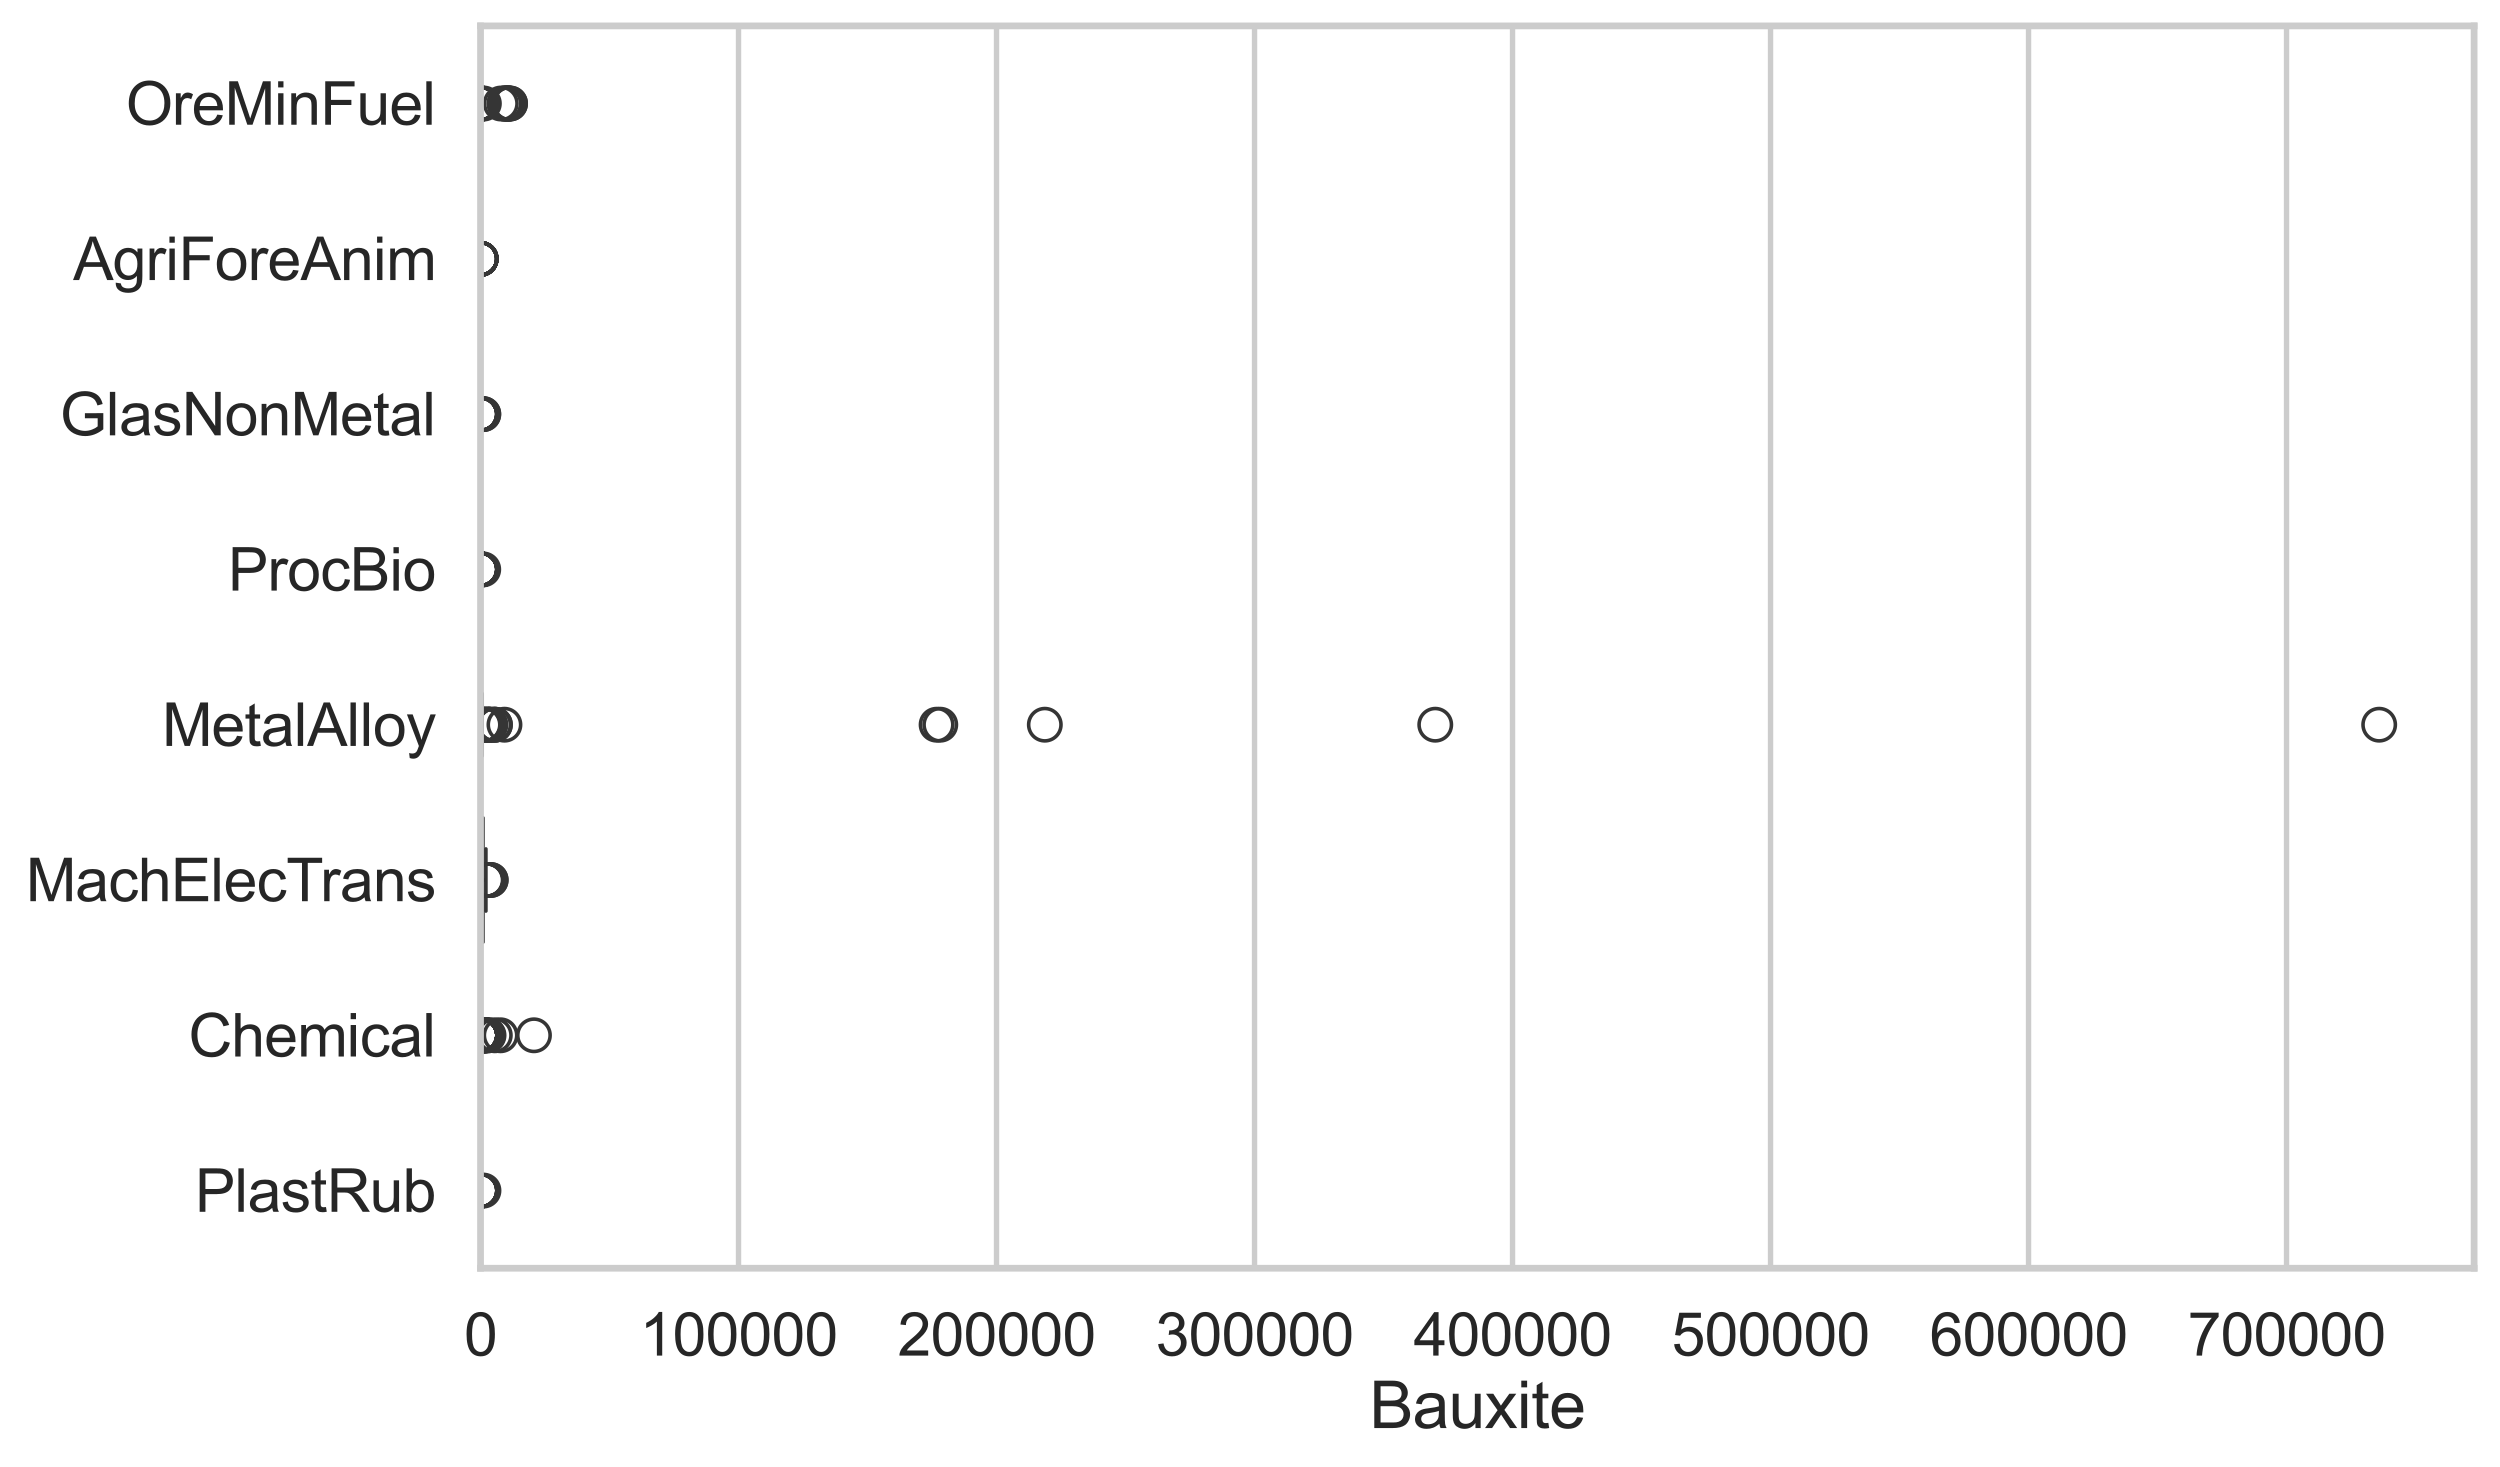 <?xml version="1.0" encoding="utf-8" standalone="no"?>
<!DOCTYPE svg PUBLIC "-//W3C//DTD SVG 1.1//EN"
  "http://www.w3.org/Graphics/SVG/1.1/DTD/svg11.dtd">
<svg xmlns:xlink="http://www.w3.org/1999/xlink" width="695.577pt" height="408.111pt" viewBox="0 0 695.577 408.111" xmlns="http://www.w3.org/2000/svg" version="1.1">
 <defs>
  <style type="text/css">*{stroke-linejoin: round; stroke-linecap: butt}</style>
 </defs>
 <g id="figure_1">
  <g id="patch_1">
   <path d="M 0 408.111 
L 695.577 408.111 
L 695.577 0 
L 0 0 
z
" style="fill: #ffffff"/>
  </g>
  <g id="axes_1">
   <g id="patch_2">
    <path d="M 133.697 352.86 
L 688.377 352.86 
L 688.377 7.2 
L 133.697 7.2 
z
" style="fill: #ffffff"/>
   </g>
   <g id="matplotlib.axis_1">
    <g id="xtick_1">
     <g id="line2d_1">
      <path d="M 133.697 352.86 
L 133.697 7.2 
" clip-path="url(#p49cb34e66d)" style="fill: none; stroke: #cccccc; stroke-width: 1.5; stroke-linecap: round"/>
     </g>
     <g id="text_1">
      <!-- 0 -->
      <g style="fill: #262626" transform="translate(129.109 377.17) scale(0.165 -0.165)">
       <defs>
        <path id="ArialMT-30" d="M 266 2259 
Q 266 3072 433 3567 
Q 600 4063 929 4331 
Q 1259 4600 1759 4600 
Q 2128 4600 2406 4451 
Q 2684 4303 2865 4023 
Q 3047 3744 3150 3342 
Q 3253 2941 3253 2259 
Q 3253 1453 3087 958 
Q 2922 463 2592 192 
Q 2263 -78 1759 -78 
Q 1097 -78 719 397 
Q 266 969 266 2259 
z
M 844 2259 
Q 844 1131 1108 757 
Q 1372 384 1759 384 
Q 2147 384 2411 759 
Q 2675 1134 2675 2259 
Q 2675 3391 2411 3762 
Q 2147 4134 1753 4134 
Q 1366 4134 1134 3806 
Q 844 3388 844 2259 
z
" transform="scale(0.016)"/>
       </defs>
       <use xlink:href="#ArialMT-30"/>
      </g>
     </g>
    </g>
    <g id="xtick_2">
     <g id="line2d_2">
      <path d="M 205.481 352.86 
L 205.481 7.2 
" clip-path="url(#p49cb34e66d)" style="fill: none; stroke: #cccccc; stroke-width: 1.5; stroke-linecap: round"/>
     </g>
     <g id="text_2">
      <!-- 100000 -->
      <g style="fill: #262626" transform="translate(177.955 377.17) scale(0.165 -0.165)">
       <defs>
        <path id="ArialMT-31" d="M 2384 0 
L 1822 0 
L 1822 3584 
Q 1619 3391 1289 3197 
Q 959 3003 697 2906 
L 697 3450 
Q 1169 3672 1522 3987 
Q 1875 4303 2022 4600 
L 2384 4600 
L 2384 0 
z
" transform="scale(0.016)"/>
       </defs>
       <use xlink:href="#ArialMT-31"/>
       <use xlink:href="#ArialMT-30" transform="translate(55.615 0)"/>
       <use xlink:href="#ArialMT-30" transform="translate(111.23 0)"/>
       <use xlink:href="#ArialMT-30" transform="translate(166.846 0)"/>
       <use xlink:href="#ArialMT-30" transform="translate(222.461 0)"/>
       <use xlink:href="#ArialMT-30" transform="translate(278.076 0)"/>
      </g>
     </g>
    </g>
    <g id="xtick_3">
     <g id="line2d_3">
      <path d="M 277.265 352.86 
L 277.265 7.2 
" clip-path="url(#p49cb34e66d)" style="fill: none; stroke: #cccccc; stroke-width: 1.5; stroke-linecap: round"/>
     </g>
     <g id="text_3">
      <!-- 200000 -->
      <g style="fill: #262626" transform="translate(249.739 377.17) scale(0.165 -0.165)">
       <defs>
        <path id="ArialMT-32" d="M 3222 541 
L 3222 0 
L 194 0 
Q 188 203 259 391 
Q 375 700 629 1000 
Q 884 1300 1366 1694 
Q 2113 2306 2375 2664 
Q 2638 3022 2638 3341 
Q 2638 3675 2398 3904 
Q 2159 4134 1775 4134 
Q 1369 4134 1125 3890 
Q 881 3647 878 3216 
L 300 3275 
Q 359 3922 746 4261 
Q 1134 4600 1788 4600 
Q 2447 4600 2831 4234 
Q 3216 3869 3216 3328 
Q 3216 3053 3103 2787 
Q 2991 2522 2730 2228 
Q 2469 1934 1863 1422 
Q 1356 997 1212 845 
Q 1069 694 975 541 
L 3222 541 
z
" transform="scale(0.016)"/>
       </defs>
       <use xlink:href="#ArialMT-32"/>
       <use xlink:href="#ArialMT-30" transform="translate(55.615 0)"/>
       <use xlink:href="#ArialMT-30" transform="translate(111.23 0)"/>
       <use xlink:href="#ArialMT-30" transform="translate(166.846 0)"/>
       <use xlink:href="#ArialMT-30" transform="translate(222.461 0)"/>
       <use xlink:href="#ArialMT-30" transform="translate(278.076 0)"/>
      </g>
     </g>
    </g>
    <g id="xtick_4">
     <g id="line2d_4">
      <path d="M 349.05 352.86 
L 349.05 7.2 
" clip-path="url(#p49cb34e66d)" style="fill: none; stroke: #cccccc; stroke-width: 1.5; stroke-linecap: round"/>
     </g>
     <g id="text_4">
      <!-- 300000 -->
      <g style="fill: #262626" transform="translate(321.523 377.17) scale(0.165 -0.165)">
       <defs>
        <path id="ArialMT-33" d="M 269 1209 
L 831 1284 
Q 928 806 1161 595 
Q 1394 384 1728 384 
Q 2125 384 2398 659 
Q 2672 934 2672 1341 
Q 2672 1728 2419 1979 
Q 2166 2231 1775 2231 
Q 1616 2231 1378 2169 
L 1441 2663 
Q 1497 2656 1531 2656 
Q 1891 2656 2178 2843 
Q 2466 3031 2466 3422 
Q 2466 3731 2256 3934 
Q 2047 4138 1716 4138 
Q 1388 4138 1169 3931 
Q 950 3725 888 3313 
L 325 3413 
Q 428 3978 793 4289 
Q 1159 4600 1703 4600 
Q 2078 4600 2393 4439 
Q 2709 4278 2876 4000 
Q 3044 3722 3044 3409 
Q 3044 3113 2884 2869 
Q 2725 2625 2413 2481 
Q 2819 2388 3044 2092 
Q 3269 1797 3269 1353 
Q 3269 753 2831 336 
Q 2394 -81 1725 -81 
Q 1122 -81 723 278 
Q 325 638 269 1209 
z
" transform="scale(0.016)"/>
       </defs>
       <use xlink:href="#ArialMT-33"/>
       <use xlink:href="#ArialMT-30" transform="translate(55.615 0)"/>
       <use xlink:href="#ArialMT-30" transform="translate(111.23 0)"/>
       <use xlink:href="#ArialMT-30" transform="translate(166.846 0)"/>
       <use xlink:href="#ArialMT-30" transform="translate(222.461 0)"/>
       <use xlink:href="#ArialMT-30" transform="translate(278.076 0)"/>
      </g>
     </g>
    </g>
    <g id="xtick_5">
     <g id="line2d_5">
      <path d="M 420.834 352.86 
L 420.834 7.2 
" clip-path="url(#p49cb34e66d)" style="fill: none; stroke: #cccccc; stroke-width: 1.5; stroke-linecap: round"/>
     </g>
     <g id="text_5">
      <!-- 400000 -->
      <g style="fill: #262626" transform="translate(393.307 377.17) scale(0.165 -0.165)">
       <defs>
        <path id="ArialMT-34" d="M 2069 0 
L 2069 1097 
L 81 1097 
L 81 1613 
L 2172 4581 
L 2631 4581 
L 2631 1613 
L 3250 1613 
L 3250 1097 
L 2631 1097 
L 2631 0 
L 2069 0 
z
M 2069 1613 
L 2069 3678 
L 634 1613 
L 2069 1613 
z
" transform="scale(0.016)"/>
       </defs>
       <use xlink:href="#ArialMT-34"/>
       <use xlink:href="#ArialMT-30" transform="translate(55.615 0)"/>
       <use xlink:href="#ArialMT-30" transform="translate(111.23 0)"/>
       <use xlink:href="#ArialMT-30" transform="translate(166.846 0)"/>
       <use xlink:href="#ArialMT-30" transform="translate(222.461 0)"/>
       <use xlink:href="#ArialMT-30" transform="translate(278.076 0)"/>
      </g>
     </g>
    </g>
    <g id="xtick_6">
     <g id="line2d_6">
      <path d="M 492.618 352.86 
L 492.618 7.2 
" clip-path="url(#p49cb34e66d)" style="fill: none; stroke: #cccccc; stroke-width: 1.5; stroke-linecap: round"/>
     </g>
     <g id="text_6">
      <!-- 500000 -->
      <g style="fill: #262626" transform="translate(465.092 377.17) scale(0.165 -0.165)">
       <defs>
        <path id="ArialMT-35" d="M 266 1200 
L 856 1250 
Q 922 819 1161 601 
Q 1400 384 1738 384 
Q 2144 384 2425 690 
Q 2706 997 2706 1503 
Q 2706 1984 2436 2262 
Q 2166 2541 1728 2541 
Q 1456 2541 1237 2417 
Q 1019 2294 894 2097 
L 366 2166 
L 809 4519 
L 3088 4519 
L 3088 3981 
L 1259 3981 
L 1013 2750 
Q 1425 3038 1878 3038 
Q 2478 3038 2890 2622 
Q 3303 2206 3303 1553 
Q 3303 931 2941 478 
Q 2500 -78 1738 -78 
Q 1113 -78 717 272 
Q 322 622 266 1200 
z
" transform="scale(0.016)"/>
       </defs>
       <use xlink:href="#ArialMT-35"/>
       <use xlink:href="#ArialMT-30" transform="translate(55.615 0)"/>
       <use xlink:href="#ArialMT-30" transform="translate(111.23 0)"/>
       <use xlink:href="#ArialMT-30" transform="translate(166.846 0)"/>
       <use xlink:href="#ArialMT-30" transform="translate(222.461 0)"/>
       <use xlink:href="#ArialMT-30" transform="translate(278.076 0)"/>
      </g>
     </g>
    </g>
    <g id="xtick_7">
     <g id="line2d_7">
      <path d="M 564.402 352.86 
L 564.402 7.2 
" clip-path="url(#p49cb34e66d)" style="fill: none; stroke: #cccccc; stroke-width: 1.5; stroke-linecap: round"/>
     </g>
     <g id="text_7">
      <!-- 600000 -->
      <g style="fill: #262626" transform="translate(536.876 377.17) scale(0.165 -0.165)">
       <defs>
        <path id="ArialMT-36" d="M 3184 3459 
L 2625 3416 
Q 2550 3747 2413 3897 
Q 2184 4138 1850 4138 
Q 1581 4138 1378 3988 
Q 1113 3794 959 3422 
Q 806 3050 800 2363 
Q 1003 2672 1297 2822 
Q 1591 2972 1913 2972 
Q 2475 2972 2870 2558 
Q 3266 2144 3266 1488 
Q 3266 1056 3080 686 
Q 2894 316 2569 119 
Q 2244 -78 1831 -78 
Q 1128 -78 684 439 
Q 241 956 241 2144 
Q 241 3472 731 4075 
Q 1159 4600 1884 4600 
Q 2425 4600 2770 4297 
Q 3116 3994 3184 3459 
z
M 888 1484 
Q 888 1194 1011 928 
Q 1134 663 1356 523 
Q 1578 384 1822 384 
Q 2178 384 2434 671 
Q 2691 959 2691 1453 
Q 2691 1928 2437 2201 
Q 2184 2475 1800 2475 
Q 1419 2475 1153 2201 
Q 888 1928 888 1484 
z
" transform="scale(0.016)"/>
       </defs>
       <use xlink:href="#ArialMT-36"/>
       <use xlink:href="#ArialMT-30" transform="translate(55.615 0)"/>
       <use xlink:href="#ArialMT-30" transform="translate(111.23 0)"/>
       <use xlink:href="#ArialMT-30" transform="translate(166.846 0)"/>
       <use xlink:href="#ArialMT-30" transform="translate(222.461 0)"/>
       <use xlink:href="#ArialMT-30" transform="translate(278.076 0)"/>
      </g>
     </g>
    </g>
    <g id="xtick_8">
     <g id="line2d_8">
      <path d="M 636.187 352.86 
L 636.187 7.2 
" clip-path="url(#p49cb34e66d)" style="fill: none; stroke: #cccccc; stroke-width: 1.5; stroke-linecap: round"/>
     </g>
     <g id="text_8">
      <!-- 700000 -->
      <g style="fill: #262626" transform="translate(608.66 377.17) scale(0.165 -0.165)">
       <defs>
        <path id="ArialMT-37" d="M 303 3981 
L 303 4522 
L 3269 4522 
L 3269 4084 
Q 2831 3619 2401 2847 
Q 1972 2075 1738 1259 
Q 1569 684 1522 0 
L 944 0 
Q 953 541 1156 1306 
Q 1359 2072 1739 2783 
Q 2119 3494 2547 3981 
L 303 3981 
z
" transform="scale(0.016)"/>
       </defs>
       <use xlink:href="#ArialMT-37"/>
       <use xlink:href="#ArialMT-30" transform="translate(55.615 0)"/>
       <use xlink:href="#ArialMT-30" transform="translate(111.23 0)"/>
       <use xlink:href="#ArialMT-30" transform="translate(166.846 0)"/>
       <use xlink:href="#ArialMT-30" transform="translate(222.461 0)"/>
       <use xlink:href="#ArialMT-30" transform="translate(278.076 0)"/>
      </g>
     </g>
    </g>
    <g id="text_9">
     <!-- Bauxite -->
     <g style="fill: #262626" transform="translate(381.019 397.334) scale(0.18 -0.18)">
      <defs>
       <path id="ArialMT-42" d="M 469 0 
L 469 4581 
L 2188 4581 
Q 2713 4581 3030 4442 
Q 3347 4303 3526 4014 
Q 3706 3725 3706 3409 
Q 3706 3116 3547 2856 
Q 3388 2597 3066 2438 
Q 3481 2316 3704 2022 
Q 3928 1728 3928 1328 
Q 3928 1006 3792 729 
Q 3656 453 3456 303 
Q 3256 153 2954 76 
Q 2653 0 2216 0 
L 469 0 
z
M 1075 2656 
L 2066 2656 
Q 2469 2656 2644 2709 
Q 2875 2778 2992 2937 
Q 3109 3097 3109 3338 
Q 3109 3566 3000 3739 
Q 2891 3913 2687 3977 
Q 2484 4041 1991 4041 
L 1075 4041 
L 1075 2656 
z
M 1075 541 
L 2216 541 
Q 2509 541 2628 563 
Q 2838 600 2978 687 
Q 3119 775 3209 942 
Q 3300 1109 3300 1328 
Q 3300 1584 3169 1773 
Q 3038 1963 2805 2039 
Q 2572 2116 2134 2116 
L 1075 2116 
L 1075 541 
z
" transform="scale(0.016)"/>
       <path id="ArialMT-61" d="M 2588 409 
Q 2275 144 1986 34 
Q 1697 -75 1366 -75 
Q 819 -75 525 192 
Q 231 459 231 875 
Q 231 1119 342 1320 
Q 453 1522 633 1644 
Q 813 1766 1038 1828 
Q 1203 1872 1538 1913 
Q 2219 1994 2541 2106 
Q 2544 2222 2544 2253 
Q 2544 2597 2384 2738 
Q 2169 2928 1744 2928 
Q 1347 2928 1158 2789 
Q 969 2650 878 2297 
L 328 2372 
Q 403 2725 575 2942 
Q 747 3159 1072 3276 
Q 1397 3394 1825 3394 
Q 2250 3394 2515 3294 
Q 2781 3194 2906 3042 
Q 3031 2891 3081 2659 
Q 3109 2516 3109 2141 
L 3109 1391 
Q 3109 606 3145 398 
Q 3181 191 3288 0 
L 2700 0 
Q 2613 175 2588 409 
z
M 2541 1666 
Q 2234 1541 1622 1453 
Q 1275 1403 1131 1340 
Q 988 1278 909 1158 
Q 831 1038 831 891 
Q 831 666 1001 516 
Q 1172 366 1500 366 
Q 1825 366 2078 508 
Q 2331 650 2450 897 
Q 2541 1088 2541 1459 
L 2541 1666 
z
" transform="scale(0.016)"/>
       <path id="ArialMT-75" d="M 2597 0 
L 2597 488 
Q 2209 -75 1544 -75 
Q 1250 -75 995 37 
Q 741 150 617 320 
Q 494 491 444 738 
Q 409 903 409 1263 
L 409 3319 
L 972 3319 
L 972 1478 
Q 972 1038 1006 884 
Q 1059 663 1231 536 
Q 1403 409 1656 409 
Q 1909 409 2131 539 
Q 2353 669 2445 892 
Q 2538 1116 2538 1541 
L 2538 3319 
L 3100 3319 
L 3100 0 
L 2597 0 
z
" transform="scale(0.016)"/>
       <path id="ArialMT-78" d="M 47 0 
L 1259 1725 
L 138 3319 
L 841 3319 
L 1350 2541 
Q 1494 2319 1581 2169 
Q 1719 2375 1834 2534 
L 2394 3319 
L 3066 3319 
L 1919 1756 
L 3153 0 
L 2463 0 
L 1781 1031 
L 1600 1309 
L 728 0 
L 47 0 
z
" transform="scale(0.016)"/>
       <path id="ArialMT-69" d="M 425 3934 
L 425 4581 
L 988 4581 
L 988 3934 
L 425 3934 
z
M 425 0 
L 425 3319 
L 988 3319 
L 988 0 
L 425 0 
z
" transform="scale(0.016)"/>
       <path id="ArialMT-74" d="M 1650 503 
L 1731 6 
Q 1494 -44 1306 -44 
Q 1000 -44 831 53 
Q 663 150 594 308 
Q 525 466 525 972 
L 525 2881 
L 113 2881 
L 113 3319 
L 525 3319 
L 525 4141 
L 1084 4478 
L 1084 3319 
L 1650 3319 
L 1650 2881 
L 1084 2881 
L 1084 941 
Q 1084 700 1114 631 
Q 1144 563 1211 522 
Q 1278 481 1403 481 
Q 1497 481 1650 503 
z
" transform="scale(0.016)"/>
       <path id="ArialMT-65" d="M 2694 1069 
L 3275 997 
Q 3138 488 2766 206 
Q 2394 -75 1816 -75 
Q 1088 -75 661 373 
Q 234 822 234 1631 
Q 234 2469 665 2931 
Q 1097 3394 1784 3394 
Q 2450 3394 2872 2941 
Q 3294 2488 3294 1666 
Q 3294 1616 3291 1516 
L 816 1516 
Q 847 969 1125 678 
Q 1403 388 1819 388 
Q 2128 388 2347 550 
Q 2566 713 2694 1069 
z
M 847 1978 
L 2700 1978 
Q 2663 2397 2488 2606 
Q 2219 2931 1791 2931 
Q 1403 2931 1139 2672 
Q 875 2413 847 1978 
z
" transform="scale(0.016)"/>
      </defs>
      <use xlink:href="#ArialMT-42"/>
      <use xlink:href="#ArialMT-61" transform="translate(66.699 0)"/>
      <use xlink:href="#ArialMT-75" transform="translate(122.314 0)"/>
      <use xlink:href="#ArialMT-78" transform="translate(177.93 0)"/>
      <use xlink:href="#ArialMT-69" transform="translate(227.93 0)"/>
      <use xlink:href="#ArialMT-74" transform="translate(250.146 0)"/>
      <use xlink:href="#ArialMT-65" transform="translate(277.93 0)"/>
     </g>
    </g>
   </g>
   <g id="matplotlib.axis_2">
    <g id="ytick_1">
     <g id="text_10">
      <!-- OreMinFuel -->
      <g style="fill: #262626" transform="translate(35.013 34.709) scale(0.165 -0.165)">
       <defs>
        <path id="ArialMT-4f" d="M 309 2231 
Q 309 3372 921 4017 
Q 1534 4663 2503 4663 
Q 3138 4663 3647 4359 
Q 4156 4056 4423 3514 
Q 4691 2972 4691 2284 
Q 4691 1588 4409 1038 
Q 4128 488 3612 205 
Q 3097 -78 2500 -78 
Q 1853 -78 1343 234 
Q 834 547 571 1087 
Q 309 1628 309 2231 
z
M 934 2222 
Q 934 1394 1379 917 
Q 1825 441 2497 441 
Q 3181 441 3623 922 
Q 4066 1403 4066 2288 
Q 4066 2847 3877 3264 
Q 3688 3681 3323 3911 
Q 2959 4141 2506 4141 
Q 1863 4141 1398 3698 
Q 934 3256 934 2222 
z
" transform="scale(0.016)"/>
        <path id="ArialMT-72" d="M 416 0 
L 416 3319 
L 922 3319 
L 922 2816 
Q 1116 3169 1280 3281 
Q 1444 3394 1641 3394 
Q 1925 3394 2219 3213 
L 2025 2691 
Q 1819 2813 1613 2813 
Q 1428 2813 1281 2702 
Q 1134 2591 1072 2394 
Q 978 2094 978 1738 
L 978 0 
L 416 0 
z
" transform="scale(0.016)"/>
        <path id="ArialMT-4d" d="M 475 0 
L 475 4581 
L 1388 4581 
L 2472 1338 
Q 2622 884 2691 659 
Q 2769 909 2934 1394 
L 4031 4581 
L 4847 4581 
L 4847 0 
L 4263 0 
L 4263 3834 
L 2931 0 
L 2384 0 
L 1059 3900 
L 1059 0 
L 475 0 
z
" transform="scale(0.016)"/>
        <path id="ArialMT-6e" d="M 422 0 
L 422 3319 
L 928 3319 
L 928 2847 
Q 1294 3394 1984 3394 
Q 2284 3394 2536 3286 
Q 2788 3178 2913 3003 
Q 3038 2828 3088 2588 
Q 3119 2431 3119 2041 
L 3119 0 
L 2556 0 
L 2556 2019 
Q 2556 2363 2490 2533 
Q 2425 2703 2258 2804 
Q 2091 2906 1866 2906 
Q 1506 2906 1245 2678 
Q 984 2450 984 1813 
L 984 0 
L 422 0 
z
" transform="scale(0.016)"/>
        <path id="ArialMT-46" d="M 525 0 
L 525 4581 
L 3616 4581 
L 3616 4041 
L 1131 4041 
L 1131 2622 
L 3281 2622 
L 3281 2081 
L 1131 2081 
L 1131 0 
L 525 0 
z
" transform="scale(0.016)"/>
        <path id="ArialMT-6c" d="M 409 0 
L 409 4581 
L 972 4581 
L 972 0 
L 409 0 
z
" transform="scale(0.016)"/>
       </defs>
       <use xlink:href="#ArialMT-4f"/>
       <use xlink:href="#ArialMT-72" transform="translate(77.783 0)"/>
       <use xlink:href="#ArialMT-65" transform="translate(111.084 0)"/>
       <use xlink:href="#ArialMT-4d" transform="translate(166.699 0)"/>
       <use xlink:href="#ArialMT-69" transform="translate(250 0)"/>
       <use xlink:href="#ArialMT-6e" transform="translate(272.217 0)"/>
       <use xlink:href="#ArialMT-46" transform="translate(327.832 0)"/>
       <use xlink:href="#ArialMT-75" transform="translate(388.916 0)"/>
       <use xlink:href="#ArialMT-65" transform="translate(444.531 0)"/>
       <use xlink:href="#ArialMT-6c" transform="translate(500.146 0)"/>
      </g>
     </g>
    </g>
    <g id="ytick_2">
     <g id="text_11">
      <!-- AgriForeAnim -->
      <g style="fill: #262626" transform="translate(20.341 77.916) scale(0.165 -0.165)">
       <defs>
        <path id="ArialMT-41" d="M -9 0 
L 1750 4581 
L 2403 4581 
L 4278 0 
L 3588 0 
L 3053 1388 
L 1138 1388 
L 634 0 
L -9 0 
z
M 1313 1881 
L 2866 1881 
L 2388 3150 
Q 2169 3728 2063 4100 
Q 1975 3659 1816 3225 
L 1313 1881 
z
" transform="scale(0.016)"/>
        <path id="ArialMT-67" d="M 319 -275 
L 866 -356 
Q 900 -609 1056 -725 
Q 1266 -881 1628 -881 
Q 2019 -881 2231 -725 
Q 2444 -569 2519 -288 
Q 2563 -116 2559 434 
Q 2191 0 1641 0 
Q 956 0 581 494 
Q 206 988 206 1678 
Q 206 2153 378 2554 
Q 550 2956 876 3175 
Q 1203 3394 1644 3394 
Q 2231 3394 2613 2919 
L 2613 3319 
L 3131 3319 
L 3131 450 
Q 3131 -325 2973 -648 
Q 2816 -972 2473 -1159 
Q 2131 -1347 1631 -1347 
Q 1038 -1347 672 -1080 
Q 306 -813 319 -275 
z
M 784 1719 
Q 784 1066 1043 766 
Q 1303 466 1694 466 
Q 2081 466 2343 764 
Q 2606 1063 2606 1700 
Q 2606 2309 2336 2618 
Q 2066 2928 1684 2928 
Q 1309 2928 1046 2623 
Q 784 2319 784 1719 
z
" transform="scale(0.016)"/>
        <path id="ArialMT-6f" d="M 213 1659 
Q 213 2581 725 3025 
Q 1153 3394 1769 3394 
Q 2453 3394 2887 2945 
Q 3322 2497 3322 1706 
Q 3322 1066 3130 698 
Q 2938 331 2570 128 
Q 2203 -75 1769 -75 
Q 1072 -75 642 372 
Q 213 819 213 1659 
z
M 791 1659 
Q 791 1022 1069 705 
Q 1347 388 1769 388 
Q 2188 388 2466 706 
Q 2744 1025 2744 1678 
Q 2744 2294 2464 2611 
Q 2184 2928 1769 2928 
Q 1347 2928 1069 2612 
Q 791 2297 791 1659 
z
" transform="scale(0.016)"/>
        <path id="ArialMT-6d" d="M 422 0 
L 422 3319 
L 925 3319 
L 925 2853 
Q 1081 3097 1340 3245 
Q 1600 3394 1931 3394 
Q 2300 3394 2536 3241 
Q 2772 3088 2869 2813 
Q 3263 3394 3894 3394 
Q 4388 3394 4653 3120 
Q 4919 2847 4919 2278 
L 4919 0 
L 4359 0 
L 4359 2091 
Q 4359 2428 4304 2576 
Q 4250 2725 4106 2815 
Q 3963 2906 3769 2906 
Q 3419 2906 3187 2673 
Q 2956 2441 2956 1928 
L 2956 0 
L 2394 0 
L 2394 2156 
Q 2394 2531 2256 2718 
Q 2119 2906 1806 2906 
Q 1569 2906 1367 2781 
Q 1166 2656 1075 2415 
Q 984 2175 984 1722 
L 984 0 
L 422 0 
z
" transform="scale(0.016)"/>
       </defs>
       <use xlink:href="#ArialMT-41"/>
       <use xlink:href="#ArialMT-67" transform="translate(66.699 0)"/>
       <use xlink:href="#ArialMT-72" transform="translate(122.314 0)"/>
       <use xlink:href="#ArialMT-69" transform="translate(155.615 0)"/>
       <use xlink:href="#ArialMT-46" transform="translate(177.832 0)"/>
       <use xlink:href="#ArialMT-6f" transform="translate(238.916 0)"/>
       <use xlink:href="#ArialMT-72" transform="translate(294.531 0)"/>
       <use xlink:href="#ArialMT-65" transform="translate(327.832 0)"/>
       <use xlink:href="#ArialMT-41" transform="translate(383.447 0)"/>
       <use xlink:href="#ArialMT-6e" transform="translate(450.146 0)"/>
       <use xlink:href="#ArialMT-69" transform="translate(505.762 0)"/>
       <use xlink:href="#ArialMT-6d" transform="translate(527.979 0)"/>
      </g>
     </g>
    </g>
    <g id="ytick_3">
     <g id="text_12">
      <!-- GlasNonMetal -->
      <g style="fill: #262626" transform="translate(16.659 121.124) scale(0.165 -0.165)">
       <defs>
        <path id="ArialMT-47" d="M 2638 1797 
L 2638 2334 
L 4578 2338 
L 4578 638 
Q 4131 281 3656 101 
Q 3181 -78 2681 -78 
Q 2006 -78 1454 211 
Q 903 500 622 1047 
Q 341 1594 341 2269 
Q 341 2938 620 3517 
Q 900 4097 1425 4378 
Q 1950 4659 2634 4659 
Q 3131 4659 3532 4498 
Q 3934 4338 4162 4050 
Q 4391 3763 4509 3300 
L 3963 3150 
Q 3859 3500 3706 3700 
Q 3553 3900 3268 4020 
Q 2984 4141 2638 4141 
Q 2222 4141 1919 4014 
Q 1616 3888 1430 3681 
Q 1244 3475 1141 3228 
Q 966 2803 966 2306 
Q 966 1694 1177 1281 
Q 1388 869 1791 669 
Q 2194 469 2647 469 
Q 3041 469 3416 620 
Q 3791 772 3984 944 
L 3984 1797 
L 2638 1797 
z
" transform="scale(0.016)"/>
        <path id="ArialMT-73" d="M 197 991 
L 753 1078 
Q 800 744 1014 566 
Q 1228 388 1613 388 
Q 2000 388 2187 545 
Q 2375 703 2375 916 
Q 2375 1106 2209 1216 
Q 2094 1291 1634 1406 
Q 1016 1563 777 1677 
Q 538 1791 414 1992 
Q 291 2194 291 2438 
Q 291 2659 392 2848 
Q 494 3038 669 3163 
Q 800 3259 1026 3326 
Q 1253 3394 1513 3394 
Q 1903 3394 2198 3281 
Q 2494 3169 2634 2976 
Q 2775 2784 2828 2463 
L 2278 2388 
Q 2241 2644 2061 2787 
Q 1881 2931 1553 2931 
Q 1166 2931 1000 2803 
Q 834 2675 834 2503 
Q 834 2394 903 2306 
Q 972 2216 1119 2156 
Q 1203 2125 1616 2013 
Q 2213 1853 2448 1751 
Q 2684 1650 2818 1456 
Q 2953 1263 2953 975 
Q 2953 694 2789 445 
Q 2625 197 2315 61 
Q 2006 -75 1616 -75 
Q 969 -75 630 194 
Q 291 463 197 991 
z
" transform="scale(0.016)"/>
        <path id="ArialMT-4e" d="M 488 0 
L 488 4581 
L 1109 4581 
L 3516 984 
L 3516 4581 
L 4097 4581 
L 4097 0 
L 3475 0 
L 1069 3600 
L 1069 0 
L 488 0 
z
" transform="scale(0.016)"/>
       </defs>
       <use xlink:href="#ArialMT-47"/>
       <use xlink:href="#ArialMT-6c" transform="translate(77.783 0)"/>
       <use xlink:href="#ArialMT-61" transform="translate(100 0)"/>
       <use xlink:href="#ArialMT-73" transform="translate(155.615 0)"/>
       <use xlink:href="#ArialMT-4e" transform="translate(205.615 0)"/>
       <use xlink:href="#ArialMT-6f" transform="translate(277.832 0)"/>
       <use xlink:href="#ArialMT-6e" transform="translate(333.447 0)"/>
       <use xlink:href="#ArialMT-4d" transform="translate(389.062 0)"/>
       <use xlink:href="#ArialMT-65" transform="translate(472.363 0)"/>
       <use xlink:href="#ArialMT-74" transform="translate(527.979 0)"/>
       <use xlink:href="#ArialMT-61" transform="translate(555.762 0)"/>
       <use xlink:href="#ArialMT-6c" transform="translate(611.377 0)"/>
      </g>
     </g>
    </g>
    <g id="ytick_4">
     <g id="text_13">
      <!-- ProcBio -->
      <g style="fill: #262626" transform="translate(63.424 164.331) scale(0.165 -0.165)">
       <defs>
        <path id="ArialMT-50" d="M 494 0 
L 494 4581 
L 2222 4581 
Q 2678 4581 2919 4538 
Q 3256 4481 3484 4323 
Q 3713 4166 3852 3881 
Q 3991 3597 3991 3256 
Q 3991 2672 3619 2267 
Q 3247 1863 2275 1863 
L 1100 1863 
L 1100 0 
L 494 0 
z
M 1100 2403 
L 2284 2403 
Q 2872 2403 3119 2622 
Q 3366 2841 3366 3238 
Q 3366 3525 3220 3729 
Q 3075 3934 2838 4000 
Q 2684 4041 2272 4041 
L 1100 4041 
L 1100 2403 
z
" transform="scale(0.016)"/>
        <path id="ArialMT-63" d="M 2588 1216 
L 3141 1144 
Q 3050 572 2676 248 
Q 2303 -75 1759 -75 
Q 1078 -75 664 370 
Q 250 816 250 1647 
Q 250 2184 428 2587 
Q 606 2991 970 3192 
Q 1334 3394 1763 3394 
Q 2303 3394 2647 3120 
Q 2991 2847 3088 2344 
L 2541 2259 
Q 2463 2594 2264 2762 
Q 2066 2931 1784 2931 
Q 1359 2931 1093 2626 
Q 828 2322 828 1663 
Q 828 994 1084 691 
Q 1341 388 1753 388 
Q 2084 388 2306 591 
Q 2528 794 2588 1216 
z
" transform="scale(0.016)"/>
       </defs>
       <use xlink:href="#ArialMT-50"/>
       <use xlink:href="#ArialMT-72" transform="translate(66.699 0)"/>
       <use xlink:href="#ArialMT-6f" transform="translate(100 0)"/>
       <use xlink:href="#ArialMT-63" transform="translate(155.615 0)"/>
       <use xlink:href="#ArialMT-42" transform="translate(205.615 0)"/>
       <use xlink:href="#ArialMT-69" transform="translate(272.314 0)"/>
       <use xlink:href="#ArialMT-6f" transform="translate(294.531 0)"/>
      </g>
     </g>
    </g>
    <g id="ytick_5">
     <g id="text_14">
      <!-- MetalAlloy -->
      <g style="fill: #262626" transform="translate(45.088 207.539) scale(0.165 -0.165)">
       <defs>
        <path id="ArialMT-79" d="M 397 -1278 
L 334 -750 
Q 519 -800 656 -800 
Q 844 -800 956 -737 
Q 1069 -675 1141 -563 
Q 1194 -478 1313 -144 
Q 1328 -97 1363 -6 
L 103 3319 
L 709 3319 
L 1400 1397 
Q 1534 1031 1641 628 
Q 1738 1016 1872 1384 
L 2581 3319 
L 3144 3319 
L 1881 -56 
Q 1678 -603 1566 -809 
Q 1416 -1088 1222 -1217 
Q 1028 -1347 759 -1347 
Q 597 -1347 397 -1278 
z
" transform="scale(0.016)"/>
       </defs>
       <use xlink:href="#ArialMT-4d"/>
       <use xlink:href="#ArialMT-65" transform="translate(83.301 0)"/>
       <use xlink:href="#ArialMT-74" transform="translate(138.916 0)"/>
       <use xlink:href="#ArialMT-61" transform="translate(166.699 0)"/>
       <use xlink:href="#ArialMT-6c" transform="translate(222.314 0)"/>
       <use xlink:href="#ArialMT-41" transform="translate(244.531 0)"/>
       <use xlink:href="#ArialMT-6c" transform="translate(311.23 0)"/>
       <use xlink:href="#ArialMT-6c" transform="translate(333.447 0)"/>
       <use xlink:href="#ArialMT-6f" transform="translate(355.664 0)"/>
       <use xlink:href="#ArialMT-79" transform="translate(411.279 0)"/>
      </g>
     </g>
    </g>
    <g id="ytick_6">
     <g id="text_15">
      <!-- MachElecTrans -->
      <g style="fill: #262626" transform="translate(7.2 250.746) scale(0.165 -0.165)">
       <defs>
        <path id="ArialMT-68" d="M 422 0 
L 422 4581 
L 984 4581 
L 984 2938 
Q 1378 3394 1978 3394 
Q 2347 3394 2619 3248 
Q 2891 3103 3008 2847 
Q 3125 2591 3125 2103 
L 3125 0 
L 2563 0 
L 2563 2103 
Q 2563 2525 2380 2717 
Q 2197 2909 1863 2909 
Q 1613 2909 1392 2779 
Q 1172 2650 1078 2428 
Q 984 2206 984 1816 
L 984 0 
L 422 0 
z
" transform="scale(0.016)"/>
        <path id="ArialMT-45" d="M 506 0 
L 506 4581 
L 3819 4581 
L 3819 4041 
L 1113 4041 
L 1113 2638 
L 3647 2638 
L 3647 2100 
L 1113 2100 
L 1113 541 
L 3925 541 
L 3925 0 
L 506 0 
z
" transform="scale(0.016)"/>
        <path id="ArialMT-54" d="M 1659 0 
L 1659 4041 
L 150 4041 
L 150 4581 
L 3781 4581 
L 3781 4041 
L 2266 4041 
L 2266 0 
L 1659 0 
z
" transform="scale(0.016)"/>
       </defs>
       <use xlink:href="#ArialMT-4d"/>
       <use xlink:href="#ArialMT-61" transform="translate(83.301 0)"/>
       <use xlink:href="#ArialMT-63" transform="translate(138.916 0)"/>
       <use xlink:href="#ArialMT-68" transform="translate(188.916 0)"/>
       <use xlink:href="#ArialMT-45" transform="translate(244.531 0)"/>
       <use xlink:href="#ArialMT-6c" transform="translate(311.23 0)"/>
       <use xlink:href="#ArialMT-65" transform="translate(333.447 0)"/>
       <use xlink:href="#ArialMT-63" transform="translate(389.062 0)"/>
       <use xlink:href="#ArialMT-54" transform="translate(439.062 0)"/>
       <use xlink:href="#ArialMT-72" transform="translate(496.396 0)"/>
       <use xlink:href="#ArialMT-61" transform="translate(529.697 0)"/>
       <use xlink:href="#ArialMT-6e" transform="translate(585.312 0)"/>
       <use xlink:href="#ArialMT-73" transform="translate(640.928 0)"/>
      </g>
     </g>
    </g>
    <g id="ytick_7">
     <g id="text_16">
      <!-- Chemical -->
      <g style="fill: #262626" transform="translate(52.428 293.954) scale(0.165 -0.165)">
       <defs>
        <path id="ArialMT-43" d="M 3763 1606 
L 4369 1453 
Q 4178 706 3683 314 
Q 3188 -78 2472 -78 
Q 1731 -78 1267 223 
Q 803 525 561 1097 
Q 319 1669 319 2325 
Q 319 3041 592 3573 
Q 866 4106 1370 4382 
Q 1875 4659 2481 4659 
Q 3169 4659 3637 4309 
Q 4106 3959 4291 3325 
L 3694 3184 
Q 3534 3684 3231 3912 
Q 2928 4141 2469 4141 
Q 1941 4141 1586 3887 
Q 1231 3634 1087 3207 
Q 944 2781 944 2328 
Q 944 1744 1114 1308 
Q 1284 872 1643 656 
Q 2003 441 2422 441 
Q 2931 441 3284 734 
Q 3638 1028 3763 1606 
z
" transform="scale(0.016)"/>
       </defs>
       <use xlink:href="#ArialMT-43"/>
       <use xlink:href="#ArialMT-68" transform="translate(72.217 0)"/>
       <use xlink:href="#ArialMT-65" transform="translate(127.832 0)"/>
       <use xlink:href="#ArialMT-6d" transform="translate(183.447 0)"/>
       <use xlink:href="#ArialMT-69" transform="translate(266.748 0)"/>
       <use xlink:href="#ArialMT-63" transform="translate(288.965 0)"/>
       <use xlink:href="#ArialMT-61" transform="translate(338.965 0)"/>
       <use xlink:href="#ArialMT-6c" transform="translate(394.58 0)"/>
      </g>
     </g>
    </g>
    <g id="ytick_8">
     <g id="text_17">
      <!-- PlastRub -->
      <g style="fill: #262626" transform="translate(54.248 337.161) scale(0.165 -0.165)">
       <defs>
        <path id="ArialMT-52" d="M 503 0 
L 503 4581 
L 2534 4581 
Q 3147 4581 3465 4457 
Q 3784 4334 3975 4021 
Q 4166 3709 4166 3331 
Q 4166 2844 3850 2509 
Q 3534 2175 2875 2084 
Q 3116 1969 3241 1856 
Q 3506 1613 3744 1247 
L 4541 0 
L 3778 0 
L 3172 953 
Q 2906 1366 2734 1584 
Q 2563 1803 2427 1890 
Q 2291 1978 2150 2013 
Q 2047 2034 1813 2034 
L 1109 2034 
L 1109 0 
L 503 0 
z
M 1109 2559 
L 2413 2559 
Q 2828 2559 3062 2645 
Q 3297 2731 3419 2920 
Q 3541 3109 3541 3331 
Q 3541 3656 3305 3865 
Q 3069 4075 2559 4075 
L 1109 4075 
L 1109 2559 
z
" transform="scale(0.016)"/>
        <path id="ArialMT-62" d="M 941 0 
L 419 0 
L 419 4581 
L 981 4581 
L 981 2947 
Q 1338 3394 1891 3394 
Q 2197 3394 2470 3270 
Q 2744 3147 2920 2923 
Q 3097 2700 3197 2384 
Q 3297 2069 3297 1709 
Q 3297 856 2875 390 
Q 2453 -75 1863 -75 
Q 1275 -75 941 416 
L 941 0 
z
M 934 1684 
Q 934 1088 1097 822 
Q 1363 388 1816 388 
Q 2184 388 2453 708 
Q 2722 1028 2722 1663 
Q 2722 2313 2464 2622 
Q 2206 2931 1841 2931 
Q 1472 2931 1203 2611 
Q 934 2291 934 1684 
z
" transform="scale(0.016)"/>
       </defs>
       <use xlink:href="#ArialMT-50"/>
       <use xlink:href="#ArialMT-6c" transform="translate(66.699 0)"/>
       <use xlink:href="#ArialMT-61" transform="translate(88.916 0)"/>
       <use xlink:href="#ArialMT-73" transform="translate(144.531 0)"/>
       <use xlink:href="#ArialMT-74" transform="translate(194.531 0)"/>
       <use xlink:href="#ArialMT-52" transform="translate(222.314 0)"/>
       <use xlink:href="#ArialMT-75" transform="translate(294.531 0)"/>
       <use xlink:href="#ArialMT-62" transform="translate(350.146 0)"/>
      </g>
     </g>
    </g>
   </g>
   <g id="patch_3">
    <path d="M 133.697 11.521 
L 133.697 46.087 
L 133.699 46.087 
L 133.699 11.521 
L 133.697 11.521 
z
" clip-path="url(#p49cb34e66d)" style="fill: #ca74db; stroke: #353535; stroke-linejoin: miter"/>
   </g>
   <g id="line2d_9">
    <path d="M 133.697 28.804 
L 133.697 28.804 
" clip-path="url(#p49cb34e66d)" style="fill: none; stroke: #353535"/>
   </g>
   <g id="line2d_10">
    <path d="M 133.699 28.804 
L 133.701 28.804 
" clip-path="url(#p49cb34e66d)" style="fill: none; stroke: #353535"/>
   </g>
   <g id="line2d_11">
    <path d="M 133.697 20.162 
L 133.697 37.445 
" clip-path="url(#p49cb34e66d)" style="fill: none; stroke: #353535; stroke-linecap: round"/>
   </g>
   <g id="line2d_12">
    <path d="M 133.701 20.162 
L 133.701 37.445 
" clip-path="url(#p49cb34e66d)" style="fill: none; stroke: #353535; stroke-linecap: round"/>
   </g>
   <g id="line2d_13">
    <defs>
     <path id="m8d779cf4f4" d="M 0 4.5 
C 1.193 4.5 2.338 4.026 3.182 3.182 
C 4.026 2.338 4.5 1.193 4.5 0 
C 4.5 -1.193 4.026 -2.338 3.182 -3.182 
C 2.338 -4.026 1.193 -4.5 0 -4.5 
C -1.193 -4.5 -2.338 -4.026 -3.182 -3.182 
C -4.026 -2.338 -4.5 -1.193 -4.5 0 
C -4.5 1.193 -4.026 2.338 -3.182 3.182 
C -2.338 4.026 -1.193 4.5 0 4.5 
z
" style="stroke: #353535"/>
    </defs>
    <g clip-path="url(#p49cb34e66d)">
     <use xlink:href="#m8d779cf4f4" x="141.263" y="28.804" style="fill-opacity: 0; stroke: #353535"/>
     <use xlink:href="#m8d779cf4f4" x="140.441" y="28.804" style="fill-opacity: 0; stroke: #353535"/>
     <use xlink:href="#m8d779cf4f4" x="134.623" y="28.804" style="fill-opacity: 0; stroke: #353535"/>
     <use xlink:href="#m8d779cf4f4" x="133.704" y="28.804" style="fill-opacity: 0; stroke: #353535"/>
     <use xlink:href="#m8d779cf4f4" x="133.769" y="28.804" style="fill-opacity: 0; stroke: #353535"/>
     <use xlink:href="#m8d779cf4f4" x="133.725" y="28.804" style="fill-opacity: 0; stroke: #353535"/>
     <use xlink:href="#m8d779cf4f4" x="141.909" y="28.804" style="fill-opacity: 0; stroke: #353535"/>
     <use xlink:href="#m8d779cf4f4" x="133.826" y="28.804" style="fill-opacity: 0; stroke: #353535"/>
     <use xlink:href="#m8d779cf4f4" x="133.721" y="28.804" style="fill-opacity: 0; stroke: #353535"/>
     <use xlink:href="#m8d779cf4f4" x="141.468" y="28.804" style="fill-opacity: 0; stroke: #353535"/>
     <use xlink:href="#m8d779cf4f4" x="141.099" y="28.804" style="fill-opacity: 0; stroke: #353535"/>
     <use xlink:href="#m8d779cf4f4" x="134.007" y="28.804" style="fill-opacity: 0; stroke: #353535"/>
     <use xlink:href="#m8d779cf4f4" x="140.4" y="28.804" style="fill-opacity: 0; stroke: #353535"/>
     <use xlink:href="#m8d779cf4f4" x="133.716" y="28.804" style="fill-opacity: 0; stroke: #353535"/>
     <use xlink:href="#m8d779cf4f4" x="141.327" y="28.804" style="fill-opacity: 0; stroke: #353535"/>
     <use xlink:href="#m8d779cf4f4" x="141.909" y="28.804" style="fill-opacity: 0; stroke: #353535"/>
     <use xlink:href="#m8d779cf4f4" x="133.934" y="28.804" style="fill-opacity: 0; stroke: #353535"/>
     <use xlink:href="#m8d779cf4f4" x="133.764" y="28.804" style="fill-opacity: 0; stroke: #353535"/>
     <use xlink:href="#m8d779cf4f4" x="140.452" y="28.804" style="fill-opacity: 0; stroke: #353535"/>
     <use xlink:href="#m8d779cf4f4" x="141.327" y="28.804" style="fill-opacity: 0; stroke: #353535"/>
     <use xlink:href="#m8d779cf4f4" x="140.861" y="28.804" style="fill-opacity: 0; stroke: #353535"/>
     <use xlink:href="#m8d779cf4f4" x="139.346" y="28.804" style="fill-opacity: 0; stroke: #353535"/>
     <use xlink:href="#m8d779cf4f4" x="133.713" y="28.804" style="fill-opacity: 0; stroke: #353535"/>
    </g>
   </g>
   <g id="patch_4">
    <path d="M 133.698 54.728 
L 133.698 89.294 
L 133.699 89.294 
L 133.699 54.728 
L 133.698 54.728 
z
" clip-path="url(#p49cb34e66d)" style="fill: #5ca236; stroke: #353535; stroke-linejoin: miter"/>
   </g>
   <g id="line2d_14">
    <path d="M 133.698 72.011 
L 133.697 72.011 
" clip-path="url(#p49cb34e66d)" style="fill: none; stroke: #353535"/>
   </g>
   <g id="line2d_15">
    <path d="M 133.699 72.011 
L 133.701 72.011 
" clip-path="url(#p49cb34e66d)" style="fill: none; stroke: #353535"/>
   </g>
   <g id="line2d_16">
    <path d="M 133.697 63.37 
L 133.697 80.653 
" clip-path="url(#p49cb34e66d)" style="fill: none; stroke: #353535; stroke-linecap: round"/>
   </g>
   <g id="line2d_17">
    <path d="M 133.701 63.37 
L 133.701 80.653 
" clip-path="url(#p49cb34e66d)" style="fill: none; stroke: #353535; stroke-linecap: round"/>
   </g>
   <g id="line2d_18">
    <g clip-path="url(#p49cb34e66d)">
     <use xlink:href="#m8d779cf4f4" x="133.704" y="72.011" style="fill-opacity: 0; stroke: #353535"/>
     <use xlink:href="#m8d779cf4f4" x="133.706" y="72.011" style="fill-opacity: 0; stroke: #353535"/>
     <use xlink:href="#m8d779cf4f4" x="133.703" y="72.011" style="fill-opacity: 0; stroke: #353535"/>
     <use xlink:href="#m8d779cf4f4" x="133.703" y="72.011" style="fill-opacity: 0; stroke: #353535"/>
     <use xlink:href="#m8d779cf4f4" x="133.705" y="72.011" style="fill-opacity: 0; stroke: #353535"/>
     <use xlink:href="#m8d779cf4f4" x="133.784" y="72.011" style="fill-opacity: 0; stroke: #353535"/>
     <use xlink:href="#m8d779cf4f4" x="133.712" y="72.011" style="fill-opacity: 0; stroke: #353535"/>
     <use xlink:href="#m8d779cf4f4" x="133.712" y="72.011" style="fill-opacity: 0; stroke: #353535"/>
     <use xlink:href="#m8d779cf4f4" x="133.702" y="72.011" style="fill-opacity: 0; stroke: #353535"/>
     <use xlink:href="#m8d779cf4f4" x="133.702" y="72.011" style="fill-opacity: 0; stroke: #353535"/>
     <use xlink:href="#m8d779cf4f4" x="133.713" y="72.011" style="fill-opacity: 0; stroke: #353535"/>
     <use xlink:href="#m8d779cf4f4" x="133.713" y="72.011" style="fill-opacity: 0; stroke: #353535"/>
     <use xlink:href="#m8d779cf4f4" x="133.703" y="72.011" style="fill-opacity: 0; stroke: #353535"/>
     <use xlink:href="#m8d779cf4f4" x="133.704" y="72.011" style="fill-opacity: 0; stroke: #353535"/>
     <use xlink:href="#m8d779cf4f4" x="133.703" y="72.011" style="fill-opacity: 0; stroke: #353535"/>
     <use xlink:href="#m8d779cf4f4" x="133.704" y="72.011" style="fill-opacity: 0; stroke: #353535"/>
     <use xlink:href="#m8d779cf4f4" x="133.707" y="72.011" style="fill-opacity: 0; stroke: #353535"/>
     <use xlink:href="#m8d779cf4f4" x="133.702" y="72.011" style="fill-opacity: 0; stroke: #353535"/>
    </g>
   </g>
   <g id="patch_5">
    <path d="M 133.698 97.936 
L 133.698 132.502 
L 133.7 132.502 
L 133.7 97.936 
L 133.698 97.936 
z
" clip-path="url(#p49cb34e66d)" style="fill: #68afd7; stroke: #353535; stroke-linejoin: miter"/>
   </g>
   <g id="line2d_19">
    <path d="M 133.698 115.219 
L 133.697 115.219 
" clip-path="url(#p49cb34e66d)" style="fill: none; stroke: #353535"/>
   </g>
   <g id="line2d_20">
    <path d="M 133.7 115.219 
L 133.703 115.219 
" clip-path="url(#p49cb34e66d)" style="fill: none; stroke: #353535"/>
   </g>
   <g id="line2d_21">
    <path d="M 133.697 106.577 
L 133.697 123.86 
" clip-path="url(#p49cb34e66d)" style="fill: none; stroke: #353535; stroke-linecap: round"/>
   </g>
   <g id="line2d_22">
    <path d="M 133.703 106.577 
L 133.703 123.86 
" clip-path="url(#p49cb34e66d)" style="fill: none; stroke: #353535; stroke-linecap: round"/>
   </g>
   <g id="line2d_23">
    <g clip-path="url(#p49cb34e66d)">
     <use xlink:href="#m8d779cf4f4" x="133.705" y="115.219" style="fill-opacity: 0; stroke: #353535"/>
     <use xlink:href="#m8d779cf4f4" x="133.703" y="115.219" style="fill-opacity: 0; stroke: #353535"/>
     <use xlink:href="#m8d779cf4f4" x="133.708" y="115.219" style="fill-opacity: 0; stroke: #353535"/>
     <use xlink:href="#m8d779cf4f4" x="133.772" y="115.219" style="fill-opacity: 0; stroke: #353535"/>
     <use xlink:href="#m8d779cf4f4" x="133.746" y="115.219" style="fill-opacity: 0; stroke: #353535"/>
     <use xlink:href="#m8d779cf4f4" x="133.73" y="115.219" style="fill-opacity: 0; stroke: #353535"/>
     <use xlink:href="#m8d779cf4f4" x="134.483" y="115.219" style="fill-opacity: 0; stroke: #353535"/>
     <use xlink:href="#m8d779cf4f4" x="133.707" y="115.219" style="fill-opacity: 0; stroke: #353535"/>
     <use xlink:href="#m8d779cf4f4" x="133.936" y="115.219" style="fill-opacity: 0; stroke: #353535"/>
     <use xlink:href="#m8d779cf4f4" x="133.792" y="115.219" style="fill-opacity: 0; stroke: #353535"/>
     <use xlink:href="#m8d779cf4f4" x="133.713" y="115.219" style="fill-opacity: 0; stroke: #353535"/>
     <use xlink:href="#m8d779cf4f4" x="134.444" y="115.219" style="fill-opacity: 0; stroke: #353535"/>
     <use xlink:href="#m8d779cf4f4" x="133.747" y="115.219" style="fill-opacity: 0; stroke: #353535"/>
     <use xlink:href="#m8d779cf4f4" x="133.704" y="115.219" style="fill-opacity: 0; stroke: #353535"/>
    </g>
   </g>
   <g id="patch_6">
    <path d="M 133.697 141.143 
L 133.697 175.709 
L 133.702 175.709 
L 133.702 141.143 
L 133.697 141.143 
z
" clip-path="url(#p49cb34e66d)" style="fill: #daac58; stroke: #353535; stroke-linejoin: miter"/>
   </g>
   <g id="line2d_24">
    <path d="M 133.697 158.426 
L 133.697 158.426 
" clip-path="url(#p49cb34e66d)" style="fill: none; stroke: #353535"/>
   </g>
   <g id="line2d_25">
    <path d="M 133.702 158.426 
L 133.709 158.426 
" clip-path="url(#p49cb34e66d)" style="fill: none; stroke: #353535"/>
   </g>
   <g id="line2d_26">
    <path d="M 133.697 149.785 
L 133.697 167.068 
" clip-path="url(#p49cb34e66d)" style="fill: none; stroke: #353535; stroke-linecap: round"/>
   </g>
   <g id="line2d_27">
    <path d="M 133.709 149.785 
L 133.709 167.068 
" clip-path="url(#p49cb34e66d)" style="fill: none; stroke: #353535; stroke-linecap: round"/>
   </g>
   <g id="line2d_28">
    <g clip-path="url(#p49cb34e66d)">
     <use xlink:href="#m8d779cf4f4" x="133.821" y="158.426" style="fill-opacity: 0; stroke: #353535"/>
     <use xlink:href="#m8d779cf4f4" x="133.714" y="158.426" style="fill-opacity: 0; stroke: #353535"/>
     <use xlink:href="#m8d779cf4f4" x="133.78" y="158.426" style="fill-opacity: 0; stroke: #353535"/>
     <use xlink:href="#m8d779cf4f4" x="133.727" y="158.426" style="fill-opacity: 0; stroke: #353535"/>
     <use xlink:href="#m8d779cf4f4" x="133.731" y="158.426" style="fill-opacity: 0; stroke: #353535"/>
     <use xlink:href="#m8d779cf4f4" x="133.732" y="158.426" style="fill-opacity: 0; stroke: #353535"/>
     <use xlink:href="#m8d779cf4f4" x="133.817" y="158.426" style="fill-opacity: 0; stroke: #353535"/>
     <use xlink:href="#m8d779cf4f4" x="133.744" y="158.426" style="fill-opacity: 0; stroke: #353535"/>
     <use xlink:href="#m8d779cf4f4" x="134.445" y="158.426" style="fill-opacity: 0; stroke: #353535"/>
     <use xlink:href="#m8d779cf4f4" x="133.725" y="158.426" style="fill-opacity: 0; stroke: #353535"/>
     <use xlink:href="#m8d779cf4f4" x="133.771" y="158.426" style="fill-opacity: 0; stroke: #353535"/>
     <use xlink:href="#m8d779cf4f4" x="133.72" y="158.426" style="fill-opacity: 0; stroke: #353535"/>
     <use xlink:href="#m8d779cf4f4" x="133.711" y="158.426" style="fill-opacity: 0; stroke: #353535"/>
     <use xlink:href="#m8d779cf4f4" x="133.896" y="158.426" style="fill-opacity: 0; stroke: #353535"/>
     <use xlink:href="#m8d779cf4f4" x="133.71" y="158.426" style="fill-opacity: 0; stroke: #353535"/>
     <use xlink:href="#m8d779cf4f4" x="133.751" y="158.426" style="fill-opacity: 0; stroke: #353535"/>
     <use xlink:href="#m8d779cf4f4" x="133.817" y="158.426" style="fill-opacity: 0; stroke: #353535"/>
     <use xlink:href="#m8d779cf4f4" x="133.737" y="158.426" style="fill-opacity: 0; stroke: #353535"/>
     <use xlink:href="#m8d779cf4f4" x="133.71" y="158.426" style="fill-opacity: 0; stroke: #353535"/>
     <use xlink:href="#m8d779cf4f4" x="133.714" y="158.426" style="fill-opacity: 0; stroke: #353535"/>
     <use xlink:href="#m8d779cf4f4" x="133.823" y="158.426" style="fill-opacity: 0; stroke: #353535"/>
    </g>
   </g>
   <g id="patch_7">
    <path d="M 133.701 184.351 
L 133.701 218.917 
L 133.893 218.917 
L 133.893 184.351 
L 133.701 184.351 
z
" clip-path="url(#p49cb34e66d)" style="fill: #166c9c; stroke: #353535; stroke-linejoin: miter"/>
   </g>
   <g id="line2d_29">
    <path d="M 133.701 201.634 
L 133.697 201.634 
" clip-path="url(#p49cb34e66d)" style="fill: none; stroke: #353535"/>
   </g>
   <g id="line2d_30">
    <path d="M 133.893 201.634 
L 134.167 201.634 
" clip-path="url(#p49cb34e66d)" style="fill: none; stroke: #353535"/>
   </g>
   <g id="line2d_31">
    <path d="M 133.697 192.992 
L 133.697 210.275 
" clip-path="url(#p49cb34e66d)" style="fill: none; stroke: #353535; stroke-linecap: round"/>
   </g>
   <g id="line2d_32">
    <path d="M 134.167 192.992 
L 134.167 210.275 
" clip-path="url(#p49cb34e66d)" style="fill: none; stroke: #353535; stroke-linecap: round"/>
   </g>
   <g id="line2d_33">
    <g clip-path="url(#p49cb34e66d)">
     <use xlink:href="#m8d779cf4f4" x="136.449" y="201.634" style="fill-opacity: 0; stroke: #353535"/>
     <use xlink:href="#m8d779cf4f4" x="661.964" y="201.634" style="fill-opacity: 0; stroke: #353535"/>
     <use xlink:href="#m8d779cf4f4" x="136.288" y="201.634" style="fill-opacity: 0; stroke: #353535"/>
     <use xlink:href="#m8d779cf4f4" x="137.701" y="201.634" style="fill-opacity: 0; stroke: #353535"/>
     <use xlink:href="#m8d779cf4f4" x="135.93" y="201.634" style="fill-opacity: 0; stroke: #353535"/>
     <use xlink:href="#m8d779cf4f4" x="136.028" y="201.634" style="fill-opacity: 0; stroke: #353535"/>
     <use xlink:href="#m8d779cf4f4" x="261.611" y="201.634" style="fill-opacity: 0; stroke: #353535"/>
     <use xlink:href="#m8d779cf4f4" x="140.355" y="201.634" style="fill-opacity: 0; stroke: #353535"/>
     <use xlink:href="#m8d779cf4f4" x="290.702" y="201.634" style="fill-opacity: 0; stroke: #353535"/>
     <use xlink:href="#m8d779cf4f4" x="134.943" y="201.634" style="fill-opacity: 0; stroke: #353535"/>
     <use xlink:href="#m8d779cf4f4" x="134.732" y="201.634" style="fill-opacity: 0; stroke: #353535"/>
     <use xlink:href="#m8d779cf4f4" x="137.494" y="201.634" style="fill-opacity: 0; stroke: #353535"/>
     <use xlink:href="#m8d779cf4f4" x="260.593" y="201.634" style="fill-opacity: 0; stroke: #353535"/>
     <use xlink:href="#m8d779cf4f4" x="134.703" y="201.634" style="fill-opacity: 0; stroke: #353535"/>
     <use xlink:href="#m8d779cf4f4" x="134.556" y="201.634" style="fill-opacity: 0; stroke: #353535"/>
     <use xlink:href="#m8d779cf4f4" x="399.333" y="201.634" style="fill-opacity: 0; stroke: #353535"/>
     <use xlink:href="#m8d779cf4f4" x="137.696" y="201.634" style="fill-opacity: 0; stroke: #353535"/>
     <use xlink:href="#m8d779cf4f4" x="135.763" y="201.634" style="fill-opacity: 0; stroke: #353535"/>
     <use xlink:href="#m8d779cf4f4" x="135.456" y="201.634" style="fill-opacity: 0; stroke: #353535"/>
    </g>
   </g>
   <g id="patch_8">
    <path d="M 133.779 227.558 
L 133.779 262.124 
L 134.376 262.124 
L 134.376 227.558 
L 133.779 227.558 
z
" clip-path="url(#p49cb34e66d)" style="fill: #ba611b; stroke: #353535; stroke-linejoin: miter"/>
   </g>
   <g id="line2d_34">
    <path d="M 133.779 244.841 
L 133.697 244.841 
" clip-path="url(#p49cb34e66d)" style="fill: none; stroke: #353535"/>
   </g>
   <g id="line2d_35">
    <path d="M 134.376 244.841 
L 135.196 244.841 
" clip-path="url(#p49cb34e66d)" style="fill: none; stroke: #353535"/>
   </g>
   <g id="line2d_36">
    <path d="M 133.697 236.2 
L 133.697 253.483 
" clip-path="url(#p49cb34e66d)" style="fill: none; stroke: #353535; stroke-linecap: round"/>
   </g>
   <g id="line2d_37">
    <path d="M 135.196 236.2 
L 135.196 253.483 
" clip-path="url(#p49cb34e66d)" style="fill: none; stroke: #353535; stroke-linecap: round"/>
   </g>
   <g id="line2d_38">
    <g clip-path="url(#p49cb34e66d)">
     <use xlink:href="#m8d779cf4f4" x="135.718" y="244.841" style="fill-opacity: 0; stroke: #353535"/>
     <use xlink:href="#m8d779cf4f4" x="135.63" y="244.841" style="fill-opacity: 0; stroke: #353535"/>
     <use xlink:href="#m8d779cf4f4" x="135.821" y="244.841" style="fill-opacity: 0; stroke: #353535"/>
     <use xlink:href="#m8d779cf4f4" x="135.473" y="244.841" style="fill-opacity: 0; stroke: #353535"/>
     <use xlink:href="#m8d779cf4f4" x="136.485" y="244.841" style="fill-opacity: 0; stroke: #353535"/>
     <use xlink:href="#m8d779cf4f4" x="135.321" y="244.841" style="fill-opacity: 0; stroke: #353535"/>
     <use xlink:href="#m8d779cf4f4" x="135.823" y="244.841" style="fill-opacity: 0; stroke: #353535"/>
     <use xlink:href="#m8d779cf4f4" x="136.537" y="244.841" style="fill-opacity: 0; stroke: #353535"/>
     <use xlink:href="#m8d779cf4f4" x="135.45" y="244.841" style="fill-opacity: 0; stroke: #353535"/>
     <use xlink:href="#m8d779cf4f4" x="135.437" y="244.841" style="fill-opacity: 0; stroke: #353535"/>
    </g>
   </g>
   <g id="patch_9">
    <path d="M 133.701 270.766 
L 133.701 305.332 
L 133.715 305.332 
L 133.715 270.766 
L 133.701 270.766 
z
" clip-path="url(#p49cb34e66d)" style="fill: #e33eb2; stroke: #353535; stroke-linejoin: miter"/>
   </g>
   <g id="line2d_39">
    <path d="M 133.701 288.049 
L 133.697 288.049 
" clip-path="url(#p49cb34e66d)" style="fill: none; stroke: #353535"/>
   </g>
   <g id="line2d_40">
    <path d="M 133.715 288.049 
L 133.735 288.049 
" clip-path="url(#p49cb34e66d)" style="fill: none; stroke: #353535"/>
   </g>
   <g id="line2d_41">
    <path d="M 133.697 279.407 
L 133.697 296.69 
" clip-path="url(#p49cb34e66d)" style="fill: none; stroke: #353535; stroke-linecap: round"/>
   </g>
   <g id="line2d_42">
    <path d="M 133.735 279.407 
L 133.735 296.69 
" clip-path="url(#p49cb34e66d)" style="fill: none; stroke: #353535; stroke-linecap: round"/>
   </g>
   <g id="line2d_43">
    <g clip-path="url(#p49cb34e66d)">
     <use xlink:href="#m8d779cf4f4" x="134.889" y="288.049" style="fill-opacity: 0; stroke: #353535"/>
     <use xlink:href="#m8d779cf4f4" x="133.743" y="288.049" style="fill-opacity: 0; stroke: #353535"/>
     <use xlink:href="#m8d779cf4f4" x="134.544" y="288.049" style="fill-opacity: 0; stroke: #353535"/>
     <use xlink:href="#m8d779cf4f4" x="135.015" y="288.049" style="fill-opacity: 0; stroke: #353535"/>
     <use xlink:href="#m8d779cf4f4" x="133.752" y="288.049" style="fill-opacity: 0; stroke: #353535"/>
     <use xlink:href="#m8d779cf4f4" x="133.738" y="288.049" style="fill-opacity: 0; stroke: #353535"/>
     <use xlink:href="#m8d779cf4f4" x="134.006" y="288.049" style="fill-opacity: 0; stroke: #353535"/>
     <use xlink:href="#m8d779cf4f4" x="133.75" y="288.049" style="fill-opacity: 0; stroke: #353535"/>
     <use xlink:href="#m8d779cf4f4" x="133.777" y="288.049" style="fill-opacity: 0; stroke: #353535"/>
     <use xlink:href="#m8d779cf4f4" x="133.769" y="288.049" style="fill-opacity: 0; stroke: #353535"/>
     <use xlink:href="#m8d779cf4f4" x="133.926" y="288.049" style="fill-opacity: 0; stroke: #353535"/>
     <use xlink:href="#m8d779cf4f4" x="135.021" y="288.049" style="fill-opacity: 0; stroke: #353535"/>
     <use xlink:href="#m8d779cf4f4" x="134.527" y="288.049" style="fill-opacity: 0; stroke: #353535"/>
     <use xlink:href="#m8d779cf4f4" x="133.748" y="288.049" style="fill-opacity: 0; stroke: #353535"/>
     <use xlink:href="#m8d779cf4f4" x="133.763" y="288.049" style="fill-opacity: 0; stroke: #353535"/>
     <use xlink:href="#m8d779cf4f4" x="133.785" y="288.049" style="fill-opacity: 0; stroke: #353535"/>
     <use xlink:href="#m8d779cf4f4" x="134.97" y="288.049" style="fill-opacity: 0; stroke: #353535"/>
     <use xlink:href="#m8d779cf4f4" x="133.9" y="288.049" style="fill-opacity: 0; stroke: #353535"/>
     <use xlink:href="#m8d779cf4f4" x="133.793" y="288.049" style="fill-opacity: 0; stroke: #353535"/>
     <use xlink:href="#m8d779cf4f4" x="133.893" y="288.049" style="fill-opacity: 0; stroke: #353535"/>
     <use xlink:href="#m8d779cf4f4" x="133.782" y="288.049" style="fill-opacity: 0; stroke: #353535"/>
     <use xlink:href="#m8d779cf4f4" x="134.226" y="288.049" style="fill-opacity: 0; stroke: #353535"/>
     <use xlink:href="#m8d779cf4f4" x="133.743" y="288.049" style="fill-opacity: 0; stroke: #353535"/>
     <use xlink:href="#m8d779cf4f4" x="133.989" y="288.049" style="fill-opacity: 0; stroke: #353535"/>
     <use xlink:href="#m8d779cf4f4" x="134.058" y="288.049" style="fill-opacity: 0; stroke: #353535"/>
     <use xlink:href="#m8d779cf4f4" x="134.195" y="288.049" style="fill-opacity: 0; stroke: #353535"/>
     <use xlink:href="#m8d779cf4f4" x="134.031" y="288.049" style="fill-opacity: 0; stroke: #353535"/>
     <use xlink:href="#m8d779cf4f4" x="135.922" y="288.049" style="fill-opacity: 0; stroke: #353535"/>
     <use xlink:href="#m8d779cf4f4" x="133.784" y="288.049" style="fill-opacity: 0; stroke: #353535"/>
     <use xlink:href="#m8d779cf4f4" x="133.752" y="288.049" style="fill-opacity: 0; stroke: #353535"/>
     <use xlink:href="#m8d779cf4f4" x="134.533" y="288.049" style="fill-opacity: 0; stroke: #353535"/>
     <use xlink:href="#m8d779cf4f4" x="134.294" y="288.049" style="fill-opacity: 0; stroke: #353535"/>
     <use xlink:href="#m8d779cf4f4" x="133.759" y="288.049" style="fill-opacity: 0; stroke: #353535"/>
     <use xlink:href="#m8d779cf4f4" x="133.737" y="288.049" style="fill-opacity: 0; stroke: #353535"/>
     <use xlink:href="#m8d779cf4f4" x="133.856" y="288.049" style="fill-opacity: 0; stroke: #353535"/>
     <use xlink:href="#m8d779cf4f4" x="133.755" y="288.049" style="fill-opacity: 0; stroke: #353535"/>
     <use xlink:href="#m8d779cf4f4" x="133.877" y="288.049" style="fill-opacity: 0; stroke: #353535"/>
     <use xlink:href="#m8d779cf4f4" x="133.78" y="288.049" style="fill-opacity: 0; stroke: #353535"/>
     <use xlink:href="#m8d779cf4f4" x="133.745" y="288.049" style="fill-opacity: 0; stroke: #353535"/>
     <use xlink:href="#m8d779cf4f4" x="148.562" y="288.049" style="fill-opacity: 0; stroke: #353535"/>
     <use xlink:href="#m8d779cf4f4" x="133.736" y="288.049" style="fill-opacity: 0; stroke: #353535"/>
     <use xlink:href="#m8d779cf4f4" x="133.757" y="288.049" style="fill-opacity: 0; stroke: #353535"/>
     <use xlink:href="#m8d779cf4f4" x="133.746" y="288.049" style="fill-opacity: 0; stroke: #353535"/>
     <use xlink:href="#m8d779cf4f4" x="133.768" y="288.049" style="fill-opacity: 0; stroke: #353535"/>
     <use xlink:href="#m8d779cf4f4" x="134.73" y="288.049" style="fill-opacity: 0; stroke: #353535"/>
     <use xlink:href="#m8d779cf4f4" x="133.743" y="288.049" style="fill-opacity: 0; stroke: #353535"/>
     <use xlink:href="#m8d779cf4f4" x="133.813" y="288.049" style="fill-opacity: 0; stroke: #353535"/>
     <use xlink:href="#m8d779cf4f4" x="133.739" y="288.049" style="fill-opacity: 0; stroke: #353535"/>
     <use xlink:href="#m8d779cf4f4" x="133.736" y="288.049" style="fill-opacity: 0; stroke: #353535"/>
     <use xlink:href="#m8d779cf4f4" x="133.738" y="288.049" style="fill-opacity: 0; stroke: #353535"/>
     <use xlink:href="#m8d779cf4f4" x="133.764" y="288.049" style="fill-opacity: 0; stroke: #353535"/>
     <use xlink:href="#m8d779cf4f4" x="134.038" y="288.049" style="fill-opacity: 0; stroke: #353535"/>
     <use xlink:href="#m8d779cf4f4" x="133.738" y="288.049" style="fill-opacity: 0; stroke: #353535"/>
     <use xlink:href="#m8d779cf4f4" x="134.962" y="288.049" style="fill-opacity: 0; stroke: #353535"/>
     <use xlink:href="#m8d779cf4f4" x="135.173" y="288.049" style="fill-opacity: 0; stroke: #353535"/>
     <use xlink:href="#m8d779cf4f4" x="133.739" y="288.049" style="fill-opacity: 0; stroke: #353535"/>
     <use xlink:href="#m8d779cf4f4" x="133.758" y="288.049" style="fill-opacity: 0; stroke: #353535"/>
     <use xlink:href="#m8d779cf4f4" x="133.785" y="288.049" style="fill-opacity: 0; stroke: #353535"/>
     <use xlink:href="#m8d779cf4f4" x="134.089" y="288.049" style="fill-opacity: 0; stroke: #353535"/>
     <use xlink:href="#m8d779cf4f4" x="133.743" y="288.049" style="fill-opacity: 0; stroke: #353535"/>
     <use xlink:href="#m8d779cf4f4" x="139.268" y="288.049" style="fill-opacity: 0; stroke: #353535"/>
     <use xlink:href="#m8d779cf4f4" x="133.928" y="288.049" style="fill-opacity: 0; stroke: #353535"/>
     <use xlink:href="#m8d779cf4f4" x="133.759" y="288.049" style="fill-opacity: 0; stroke: #353535"/>
     <use xlink:href="#m8d779cf4f4" x="133.787" y="288.049" style="fill-opacity: 0; stroke: #353535"/>
     <use xlink:href="#m8d779cf4f4" x="133.739" y="288.049" style="fill-opacity: 0; stroke: #353535"/>
     <use xlink:href="#m8d779cf4f4" x="133.74" y="288.049" style="fill-opacity: 0; stroke: #353535"/>
     <use xlink:href="#m8d779cf4f4" x="134.607" y="288.049" style="fill-opacity: 0; stroke: #353535"/>
     <use xlink:href="#m8d779cf4f4" x="133.809" y="288.049" style="fill-opacity: 0; stroke: #353535"/>
     <use xlink:href="#m8d779cf4f4" x="133.819" y="288.049" style="fill-opacity: 0; stroke: #353535"/>
     <use xlink:href="#m8d779cf4f4" x="133.861" y="288.049" style="fill-opacity: 0; stroke: #353535"/>
     <use xlink:href="#m8d779cf4f4" x="135.765" y="288.049" style="fill-opacity: 0; stroke: #353535"/>
     <use xlink:href="#m8d779cf4f4" x="133.742" y="288.049" style="fill-opacity: 0; stroke: #353535"/>
     <use xlink:href="#m8d779cf4f4" x="133.747" y="288.049" style="fill-opacity: 0; stroke: #353535"/>
     <use xlink:href="#m8d779cf4f4" x="133.893" y="288.049" style="fill-opacity: 0; stroke: #353535"/>
     <use xlink:href="#m8d779cf4f4" x="133.736" y="288.049" style="fill-opacity: 0; stroke: #353535"/>
     <use xlink:href="#m8d779cf4f4" x="133.777" y="288.049" style="fill-opacity: 0; stroke: #353535"/>
     <use xlink:href="#m8d779cf4f4" x="137.669" y="288.049" style="fill-opacity: 0; stroke: #353535"/>
     <use xlink:href="#m8d779cf4f4" x="133.809" y="288.049" style="fill-opacity: 0; stroke: #353535"/>
     <use xlink:href="#m8d779cf4f4" x="133.748" y="288.049" style="fill-opacity: 0; stroke: #353535"/>
    </g>
   </g>
   <g id="patch_10">
    <path d="M 133.698 313.973 
L 133.698 348.539 
L 133.707 348.539 
L 133.707 313.973 
L 133.698 313.973 
z
" clip-path="url(#p49cb34e66d)" style="fill: #38be4e; stroke: #353535; stroke-linejoin: miter"/>
   </g>
   <g id="line2d_44">
    <path d="M 133.698 331.256 
L 133.697 331.256 
" clip-path="url(#p49cb34e66d)" style="fill: none; stroke: #353535"/>
   </g>
   <g id="line2d_45">
    <path d="M 133.707 331.256 
L 133.72 331.256 
" clip-path="url(#p49cb34e66d)" style="fill: none; stroke: #353535"/>
   </g>
   <g id="line2d_46">
    <path d="M 133.697 322.615 
L 133.697 339.898 
" clip-path="url(#p49cb34e66d)" style="fill: none; stroke: #353535; stroke-linecap: round"/>
   </g>
   <g id="line2d_47">
    <path d="M 133.72 322.615 
L 133.72 339.898 
" clip-path="url(#p49cb34e66d)" style="fill: none; stroke: #353535; stroke-linecap: round"/>
   </g>
   <g id="line2d_48">
    <g clip-path="url(#p49cb34e66d)">
     <use xlink:href="#m8d779cf4f4" x="133.733" y="331.256" style="fill-opacity: 0; stroke: #353535"/>
     <use xlink:href="#m8d779cf4f4" x="133.731" y="331.256" style="fill-opacity: 0; stroke: #353535"/>
     <use xlink:href="#m8d779cf4f4" x="133.724" y="331.256" style="fill-opacity: 0; stroke: #353535"/>
     <use xlink:href="#m8d779cf4f4" x="133.721" y="331.256" style="fill-opacity: 0; stroke: #353535"/>
     <use xlink:href="#m8d779cf4f4" x="133.72" y="331.256" style="fill-opacity: 0; stroke: #353535"/>
     <use xlink:href="#m8d779cf4f4" x="133.727" y="331.256" style="fill-opacity: 0; stroke: #353535"/>
     <use xlink:href="#m8d779cf4f4" x="134.51" y="331.256" style="fill-opacity: 0; stroke: #353535"/>
     <use xlink:href="#m8d779cf4f4" x="133.724" y="331.256" style="fill-opacity: 0; stroke: #353535"/>
    </g>
   </g>
   <g id="line2d_49">
    <path d="M 133.697 11.521 
L 133.697 46.087 
" clip-path="url(#p49cb34e66d)" style="fill: none; stroke: #353535"/>
   </g>
   <g id="line2d_50">
    <path d="M 133.698 54.728 
L 133.698 89.294 
" clip-path="url(#p49cb34e66d)" style="fill: none; stroke: #353535"/>
   </g>
   <g id="line2d_51">
    <path d="M 133.698 97.936 
L 133.698 132.502 
" clip-path="url(#p49cb34e66d)" style="fill: none; stroke: #353535"/>
   </g>
   <g id="line2d_52">
    <path d="M 133.699 141.143 
L 133.699 175.709 
" clip-path="url(#p49cb34e66d)" style="fill: none; stroke: #353535"/>
   </g>
   <g id="line2d_53">
    <path d="M 133.75 184.351 
L 133.75 218.917 
" clip-path="url(#p49cb34e66d)" style="fill: none; stroke: #353535"/>
   </g>
   <g id="line2d_54">
    <path d="M 133.959 227.558 
L 133.959 262.124 
" clip-path="url(#p49cb34e66d)" style="fill: none; stroke: #353535"/>
   </g>
   <g id="line2d_55">
    <path d="M 133.705 270.766 
L 133.705 305.332 
" clip-path="url(#p49cb34e66d)" style="fill: none; stroke: #353535"/>
   </g>
   <g id="line2d_56">
    <path d="M 133.703 313.973 
L 133.703 348.539 
" clip-path="url(#p49cb34e66d)" style="fill: none; stroke: #353535"/>
   </g>
   <g id="patch_11">
    <path d="M 133.697 352.86 
L 133.697 7.2 
" style="fill: none; stroke: #cccccc; stroke-width: 1.875; stroke-linejoin: miter; stroke-linecap: square"/>
   </g>
   <g id="patch_12">
    <path d="M 688.377 352.86 
L 688.377 7.2 
" style="fill: none; stroke: #cccccc; stroke-width: 1.875; stroke-linejoin: miter; stroke-linecap: square"/>
   </g>
   <g id="patch_13">
    <path d="M 133.697 352.86 
L 688.377 352.86 
" style="fill: none; stroke: #cccccc; stroke-width: 1.875; stroke-linejoin: miter; stroke-linecap: square"/>
   </g>
   <g id="patch_14">
    <path d="M 133.697 7.2 
L 688.377 7.2 
" style="fill: none; stroke: #cccccc; stroke-width: 1.875; stroke-linejoin: miter; stroke-linecap: square"/>
   </g>
  </g>
 </g>
 <defs>
  <clipPath id="p49cb34e66d">
   <rect x="133.697" y="7.2" width="554.68" height="345.66"/>
  </clipPath>
 </defs>
</svg>
